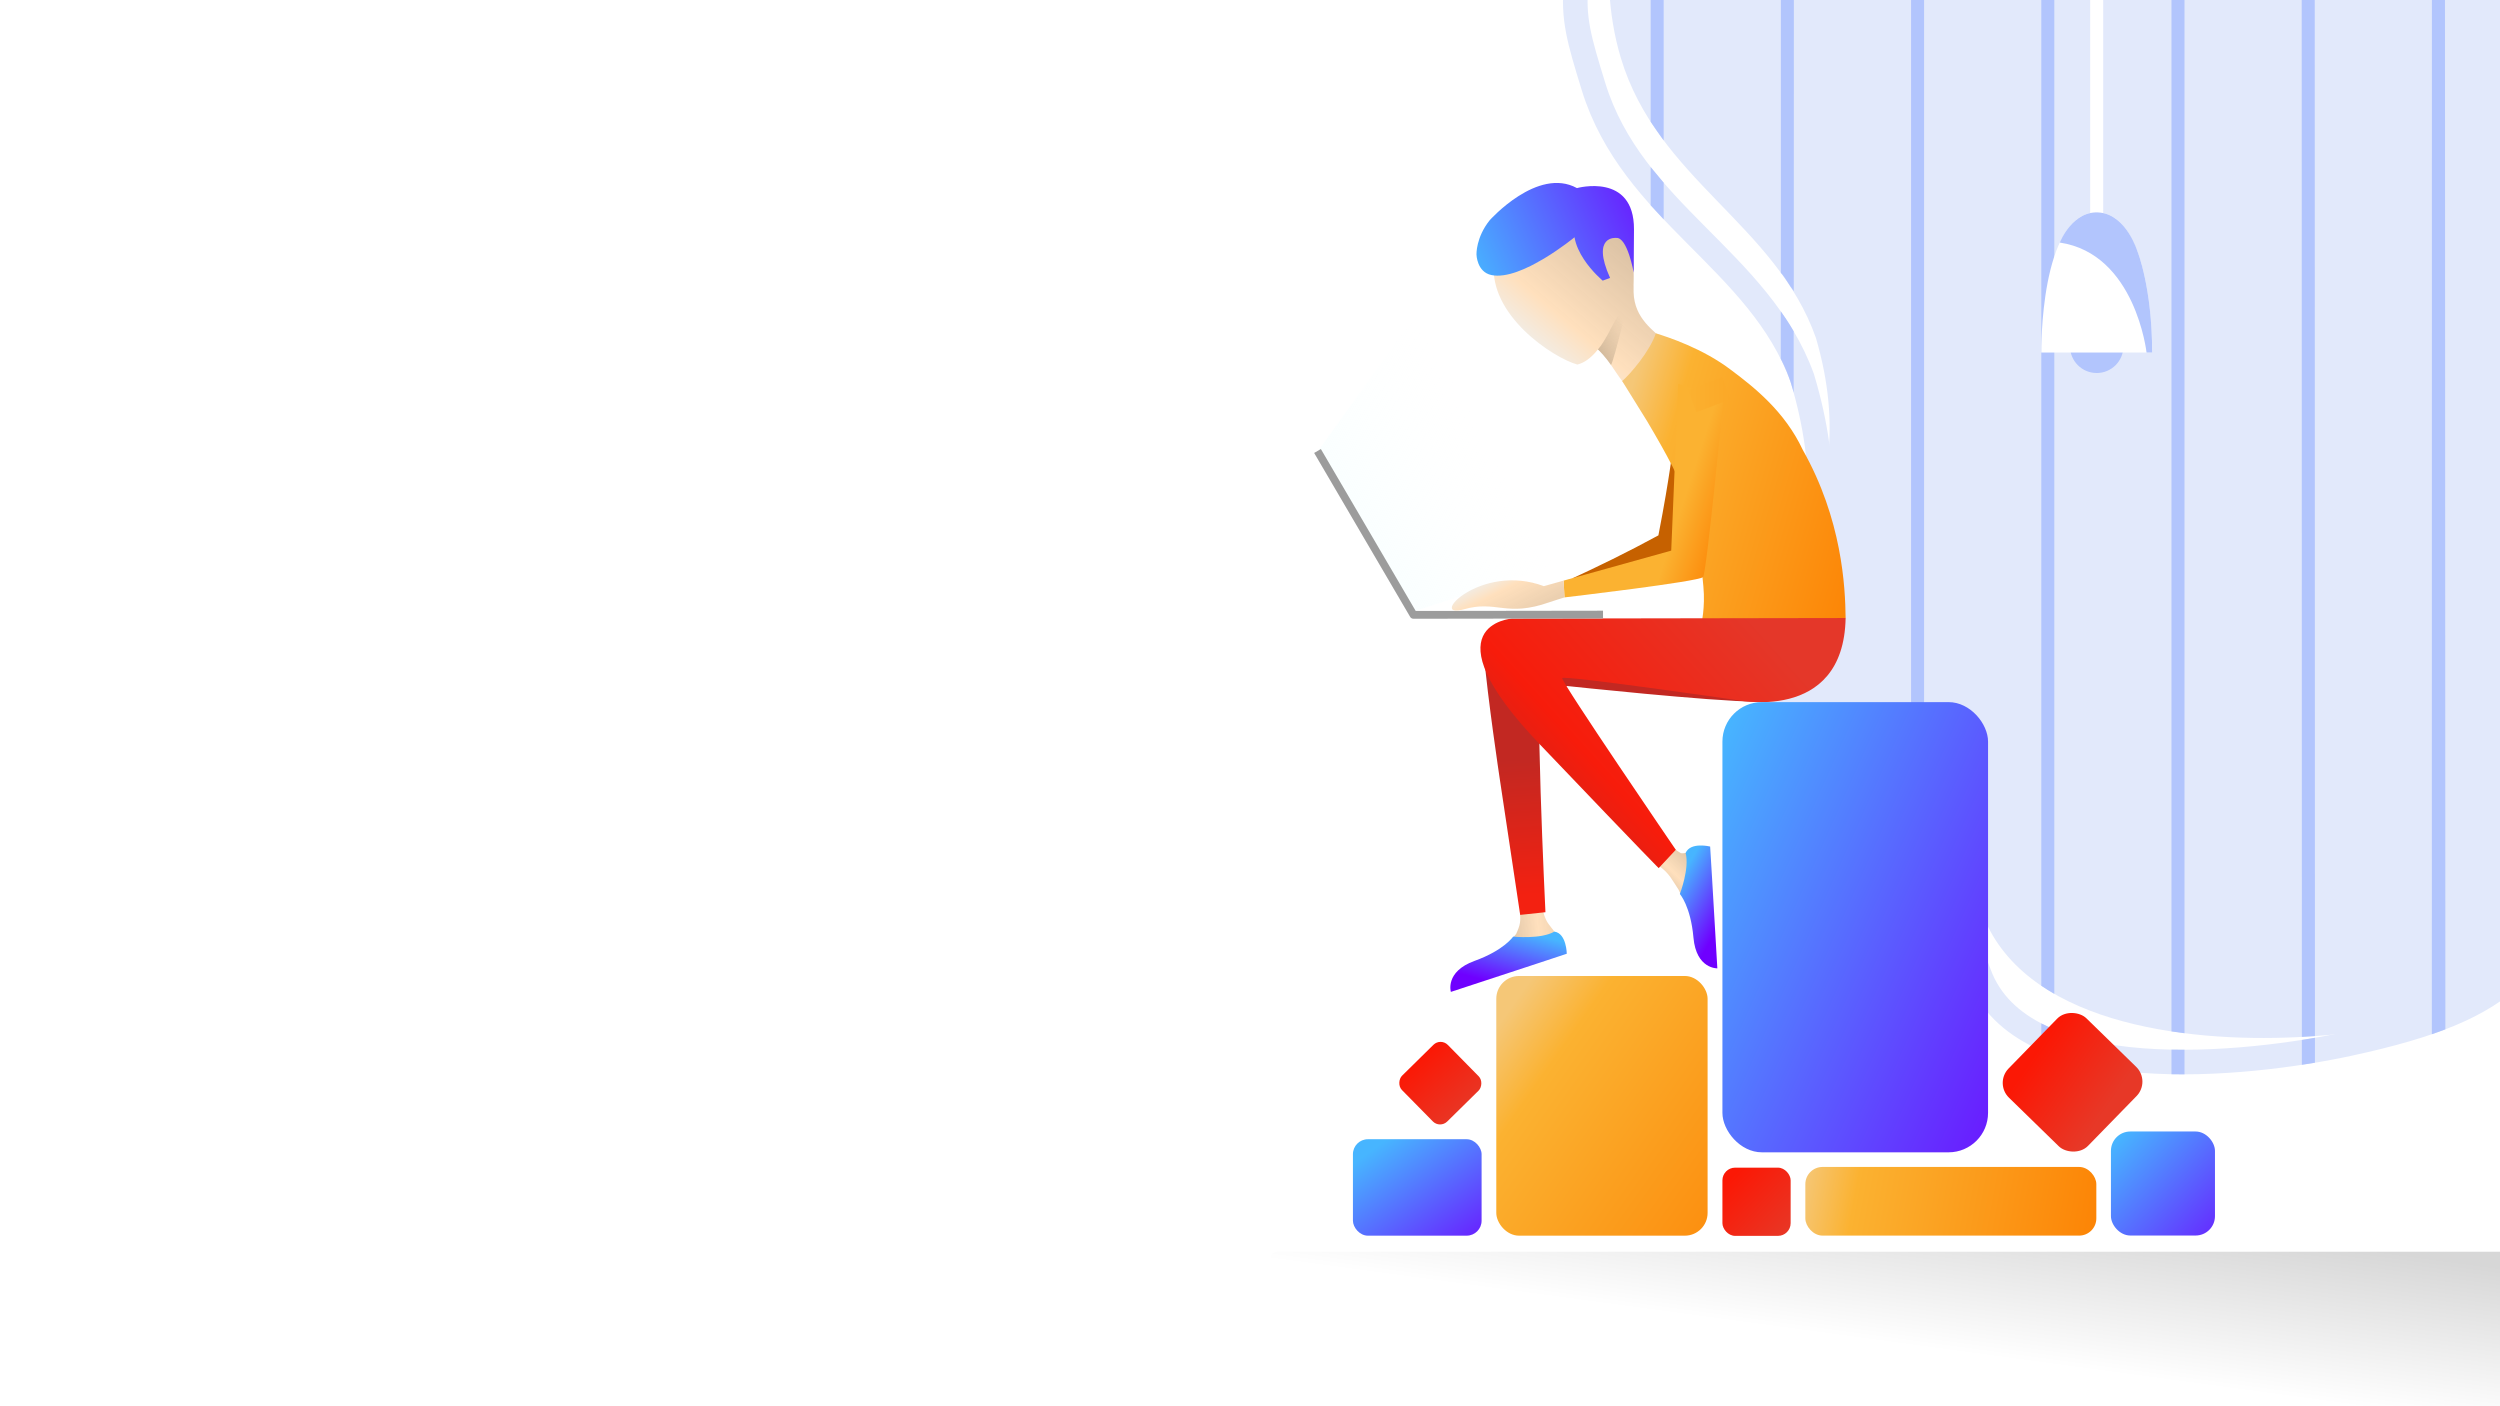 <?xml version="1.0" encoding="UTF-8" standalone="no"?>
<!-- Created with Inkscape (http://www.inkscape.org/) -->

<svg
   xmlns:dc="http://purl.org/dc/elements/1.1/"
   xmlns:cc="http://creativecommons.org/ns#"
   xmlns:rdf="http://www.w3.org/1999/02/22-rdf-syntax-ns#"
   xmlns:svg="http://www.w3.org/2000/svg"
   xmlns="http://www.w3.org/2000/svg"
   xmlns:xlink="http://www.w3.org/1999/xlink"
   xmlns:sodipodi="http://sodipodi.sourceforge.net/DTD/sodipodi-0.dtd"
   xmlns:inkscape="http://www.inkscape.org/namespaces/inkscape"
   width="1920"
   height="1080"
   viewBox="0 0 508 285.75"
   version="1.1"
   id="svg2076"
   inkscape:version="0.92.4 (f8dce91, 2019-08-02)"
   sodipodi:docname="hero_new.svg">
  <defs
     id="defs2070">
    <linearGradient
       inkscape:collect="always"
       xlink:href="#linearGradient2378-7"
       id="linearGradient32635-9-8-4-9-6"
       gradientUnits="userSpaceOnUse"
       x1="334.457"
       y1="192.98"
       x2="325.155"
       y2="187.624"
       gradientTransform="matrix(1.083,-0.003,0.003,1.083,-10.543,-13.707)" />
    <linearGradient
       inkscape:collect="always"
       id="linearGradient2378-7">
      <stop
         style="stop-color:#6f00ff;stop-opacity:1"
         offset="0"
         id="stop2374" />
      <stop
         style="stop-color:#47b5ff;stop-opacity:1"
         offset="1"
         id="stop2376" />
    </linearGradient>
    <linearGradient
       inkscape:collect="always"
       xlink:href="#linearGradient30844-6"
       id="linearGradient2179"
       gradientUnits="userSpaceOnUse"
       x1="352.254"
       y1="88.246"
       x2="360.768"
       y2="88.246" />
    <linearGradient
       inkscape:collect="always"
       id="linearGradient30844-6">
      <stop
         style="stop-color:#fba726;stop-opacity:1"
         offset="0"
         id="stop30840" />
      <stop
         style="stop-color:#fbb231;stop-opacity:1"
         offset="1"
         id="stop30842" />
    </linearGradient>
    <filter
       inkscape:collect="always"
       style="color-interpolation-filters:sRGB"
       id="filter2249-3-1-2"
       x="-0.289"
       width="1.578"
       y="-0.768"
       height="2.537">
      <feGaussianBlur
         inkscape:collect="always"
         stdDeviation="0.693"
         id="feGaussianBlur2251-6-5-9" />
    </filter>
    <linearGradient
       inkscape:collect="always"
       xlink:href="#linearGradient2378-7"
       id="linearGradient32699-1-3-1"
       gradientUnits="userSpaceOnUse"
       gradientTransform="matrix(1.584,0,0,1.584,-205.807,42.923)"
       x1="418.195"
       y1="141.978"
       x2="401.281"
       y2="126.304" />
    <linearGradient
       inkscape:collect="always"
       xlink:href="#linearGradient1554"
       id="linearGradient31484-7-7-2-2"
       gradientUnits="userSpaceOnUse"
       gradientTransform="matrix(1.689,-1.1231131e-7,1.1231131e-7,1.689,-559.339,240.356)"
       x1="404.806"
       y1="126.498"
       x2="406.644"
       y2="137.114" />
    <linearGradient
       inkscape:collect="always"
       id="linearGradient1554">
      <stop
         style="stop-color:#fb1805;stop-opacity:1"
         offset="0"
         id="stop1550" />
      <stop
         style="stop-color:#e73827;stop-opacity:1"
         offset="1"
         id="stop1552" />
    </linearGradient>
    <linearGradient
       inkscape:collect="always"
       xlink:href="#linearGradient1554"
       id="linearGradient31484-00-8-9"
       gradientUnits="userSpaceOnUse"
       gradientTransform="matrix(1.039,0,0,1.039,-66.275,118.505)"
       x1="402.181"
       y1="127.349"
       x2="413.996"
       y2="138.477" />
    <linearGradient
       inkscape:collect="always"
       xlink:href="#linearGradient2234"
       id="linearGradient32643-3-9-2"
       x1="374.036"
       y1="237.823"
       x2="457.388"
       y2="258.644"
       gradientUnits="userSpaceOnUse"
       gradientTransform="matrix(0.734,0,0,1,-702.614,-507.019)" />
    <linearGradient
       inkscape:collect="always"
       id="linearGradient2234">
      <stop
         style="stop-color:#fc8102;stop-opacity:1"
         offset="0"
         id="stop2230" />
      <stop
         id="stop2236"
         offset="0.828"
         style="stop-color:#fbb231;stop-opacity:1" />
      <stop
         style="stop-color:#f5c777;stop-opacity:1"
         offset="1"
         id="stop2232" />
    </linearGradient>
    <linearGradient
       inkscape:collect="always"
       xlink:href="#linearGradient1554"
       id="linearGradient1810-45-4-7"
       x1="342.313"
       y1="-37.176"
       x2="355.917"
       y2="-36.455"
       gradientUnits="userSpaceOnUse"
       gradientTransform="matrix(1.083,-6.471565e-8,6.471565e-8,1.083,-7.089,-6.015)" />
    <linearGradient
       inkscape:collect="always"
       xlink:href="#linearGradient2378-7"
       id="linearGradient1778-3-3-9"
       x1="281.589"
       y1="260.49"
       x2="256.454"
       y2="234.245"
       gradientUnits="userSpaceOnUse"
       gradientTransform="matrix(1.083,0,0,0.812,1.094,54.732)" />
    <linearGradient
       inkscape:collect="always"
       xlink:href="#linearGradient2234"
       id="linearGradient1835-8-7-2"
       x1="264.637"
       y1="196.01"
       x2="325.753"
       y2="248.869"
       gradientUnits="userSpaceOnUse"
       gradientTransform="matrix(0.889,0,0,1.093,-595.795,-489.068)" />
    <linearGradient
       inkscape:collect="always"
       xlink:href="#linearGradient2378-7"
       id="linearGradient1770-1-1-0"
       x1="434.885"
       y1="245.541"
       x2="328.637"
       y2="166.057"
       gradientUnits="userSpaceOnUse"
       gradientTransform="matrix(0.647,0,0,1.082,134.834,-14.34)" />
    <linearGradient
       gradientTransform="matrix(1.524,0,0,1.524,594.319,-1849.912)"
       inkscape:collect="always"
       xlink:href="#linearGradient1706"
       id="linearGradient30123-6-0-9-8-1-3-2"
       x1="-190.226"
       y1="1297.646"
       x2="-185.466"
       y2="1306.937"
       gradientUnits="userSpaceOnUse" />
    <linearGradient
       inkscape:collect="always"
       id="linearGradient1706">
      <stop
         style="stop-color:#f1ede7;stop-opacity:1"
         offset="0"
         id="stop1700" />
      <stop
         id="stop1702"
         offset="0.218"
         style="stop-color:#ffe0bd;stop-opacity:1" />
      <stop
         style="stop-color:#d8bea0;stop-opacity:0.957"
         offset="1"
         id="stop1704" />
    </linearGradient>
    <linearGradient
       inkscape:collect="always"
       xlink:href="#linearGradient29997"
       id="linearGradient32633-5-4-9"
       gradientUnits="userSpaceOnUse"
       x1="216.446"
       y1="153.733"
       x2="292.256"
       y2="109.272"
       gradientTransform="matrix(1.083,0,0,1.083,-9.913,-14.633)" />
    <linearGradient
       inkscape:collect="always"
       id="linearGradient29997">
      <stop
         style="stop-color:#d3fcff;stop-opacity:1"
         offset="0"
         id="stop29993" />
      <stop
         style="stop-color:#ffffff;stop-opacity:0;"
         offset="1"
         id="stop29995" />
    </linearGradient>
    <filter
       inkscape:collect="always"
       style="color-interpolation-filters:sRGB"
       id="filter2278"
       x="-0.074"
       width="1.148"
       y="-0.063"
       height="1.127">
      <feGaussianBlur
         inkscape:collect="always"
         stdDeviation="1.64"
         id="feGaussianBlur2280" />
    </filter>
    <linearGradient
       gradientTransform="matrix(1.524,0,0,1.524,-988.875,-2267.132)"
       inkscape:collect="always"
       xlink:href="#linearGradient2378-7"
       id="linearGradient1207-6-7-33-2-8"
       x1="871.138"
       y1="1518.323"
       x2="844.762"
       y2="1530.427"
       gradientUnits="userSpaceOnUse" />
    <linearGradient
       inkscape:collect="always"
       xlink:href="#linearGradient1596"
       id="linearGradient30689-2-4-0-75-5-9"
       gradientUnits="userSpaceOnUse"
       gradientTransform="matrix(1.524,0,0,1.524,594.319,-1849.912)"
       x1="-153.972"
       y1="1292.27"
       x2="-165.656"
       y2="1288.514" />
    <linearGradient
       id="linearGradient1596"
       inkscape:collect="always">
      <stop
         id="stop1592"
         offset="0"
         style="stop-color:#fba726;stop-opacity:0" />
      <stop
         style="stop-color:#fc8f0f;stop-opacity:1"
         offset="0.552"
         id="stop1598" />
      <stop
         id="stop1594"
         offset="1"
         style="stop-color:#fbb231;stop-opacity:1" />
    </linearGradient>
    <linearGradient
       gradientTransform="matrix(1.524,0,0,1.524,593.708,-1848.929)"
       inkscape:collect="always"
       xlink:href="#linearGradient30083"
       id="linearGradient30085-7-7-4-5-6-4-1"
       x1="-176.49"
       y1="1266.983"
       x2="-172.385"
       y2="1264.545"
       gradientUnits="userSpaceOnUse" />
    <linearGradient
       inkscape:collect="always"
       id="linearGradient30083">
      <stop
         style="stop-color:#d4bb9d;stop-opacity:1;"
         offset="0"
         id="stop30079" />
      <stop
         style="stop-color:#d4bb9d;stop-opacity:0;"
         offset="1"
         id="stop30081" />
    </linearGradient>
    <linearGradient
       gradientTransform="matrix(1.524,0,0,1.524,594.319,-1849.912)"
       inkscape:collect="always"
       xlink:href="#linearGradient5543"
       id="linearGradient30350-0-1-3-9-10-2-3"
       x1="-188.664"
       y1="1332.091"
       x2="-156.829"
       y2="1303.385"
       gradientUnits="userSpaceOnUse" />
    <linearGradient
       id="linearGradient5543"
       inkscape:collect="always">
      <stop
         id="stop5539"
         offset="0"
         style="stop-color:#c22822;stop-opacity:1" />
      <stop
         style="stop-color:#f71c0b;stop-opacity:1;"
         offset="0.339"
         id="stop5545" />
      <stop
         id="stop5541"
         offset="1"
         style="stop-color:#e43729;stop-opacity:1" />
    </linearGradient>
    <linearGradient
       inkscape:collect="always"
       xlink:href="#linearGradient2234"
       id="linearGradient30698-3-0-1-77-8-7"
       gradientUnits="userSpaceOnUse"
       gradientTransform="matrix(1.524,0,0,1.524,594.319,-1849.912)"
       x1="-134.856"
       y1="1282.626"
       x2="-172.106"
       y2="1271.793" />
    <linearGradient
       inkscape:collect="always"
       xlink:href="#linearGradient2226"
       id="linearGradient30701-1-2-1-6-1-8"
       gradientUnits="userSpaceOnUse"
       gradientTransform="matrix(1.524,0,0,1.524,594.319,-1849.912)"
       x1="-182.75"
       y1="1269.737"
       x2="-170.384"
       y2="1255.127" />
    <linearGradient
       id="linearGradient2226"
       inkscape:collect="always">
      <stop
         id="stop2222"
         offset="0"
         style="stop-color:#f1ede7;stop-opacity:1" />
      <stop
         style="stop-color:#ffe0bd;stop-opacity:1"
         offset="0.282"
         id="stop2228" />
      <stop
         id="stop2224"
         offset="1"
         style="stop-color:#d8bea0;stop-opacity:0.957" />
    </linearGradient>
    <linearGradient
       inkscape:collect="always"
       xlink:href="#linearGradient5535"
       id="linearGradient5529-3"
       gradientUnits="userSpaceOnUse"
       gradientTransform="matrix(1.524,0,0,1.524,278.729,-1890.61)"
       x1="38.008"
       y1="1365.982"
       x2="42.716"
       y2="1361.061" />
    <linearGradient
       id="linearGradient5535"
       inkscape:collect="always">
      <stop
         id="stop5531"
         offset="0"
         style="stop-color:#d8bea0;stop-opacity:0.957" />
      <stop
         style="stop-color:#ffe0bd;stop-opacity:1"
         offset="0.407"
         id="stop5537" />
      <stop
         id="stop5533"
         offset="1"
         style="stop-color:#d8bea0;stop-opacity:0.957" />
    </linearGradient>
    <linearGradient
       gradientTransform="translate(-1651.302,-1738.546)"
       inkscape:collect="always"
       xlink:href="#linearGradient2533"
       id="linearGradient2535-6"
       x1="1960.192"
       y1="1904.054"
       x2="1962.076"
       y2="1931.598"
       gradientUnits="userSpaceOnUse" />
    <linearGradient
       inkscape:collect="always"
       id="linearGradient2533">
      <stop
         style="stop-color:#c22822;stop-opacity:1;"
         offset="0"
         id="stop2529" />
      <stop
         style="stop-color:#f32111;stop-opacity:1"
         offset="1"
         id="stop2531" />
    </linearGradient>
    <linearGradient
       inkscape:collect="always"
       xlink:href="#linearGradient2378-7"
       id="linearGradient32635-9-8-4-0"
       gradientUnits="userSpaceOnUse"
       x1="334.457"
       y1="192.98"
       x2="325.155"
       y2="187.624"
       gradientTransform="matrix(0.28,1.046,-1.046,0.28,417.088,-191.496)" />
    <linearGradient
       gradientTransform="matrix(0.395,1.472,-1.472,0.395,2303.849,-398.227)"
       inkscape:collect="always"
       xlink:href="#linearGradient5535"
       id="linearGradient30790-9-0-1-0-1-5-6"
       x1="39.545"
       y1="1368.34"
       x2="41.339"
       y2="1356.705"
       gradientUnits="userSpaceOnUse" />
    <linearGradient
       gradientTransform="matrix(0.399,0,0,0.5,837.336,166.004)"
       inkscape:collect="always"
       xlink:href="#linearGradient2289-7"
       id="linearGradient2291-9-0-6"
       x1="-948.23"
       y1="192.135"
       x2="-955.136"
       y2="255.998"
       gradientUnits="userSpaceOnUse" />
    <linearGradient
       inkscape:collect="always"
       id="linearGradient2289-7">
      <stop
         style="stop-color:#000000;stop-opacity:0.157"
         offset="0"
         id="stop2285" />
      <stop
         style="stop-color:#000000;stop-opacity:0"
         offset="1"
         id="stop2287" />
    </linearGradient>
  </defs>
  <sodipodi:namedview
     id="base"
     pagecolor="#ffffff"
     bordercolor="#666666"
     borderopacity="1.0"
     inkscape:pageopacity="0.0"
     inkscape:pageshadow="2"
     inkscape:zoom="1.4142136"
     inkscape:cx="1204.0885"
     inkscape:cy="984.81363"
     inkscape:document-units="px"
     inkscape:current-layer="layer1"
     showgrid="false"
     units="px"
     inkscape:window-width="1920"
     inkscape:window-height="1044"
     inkscape:window-x="0"
     inkscape:window-y="0"
     inkscape:window-maximized="1" />
  <g
     inkscape:label="Layer 1"
     inkscape:groupmode="layer"
     id="layer1"
     transform="translate(0,-11.25)">
    <path
       sodipodi:nodetypes="ssccscsssss"
       inkscape:connector-curvature="0"
       id="path1559"
       d="m 477.381,223.32 c -20.723,4.483 -66.64,9.422 -75.244,-14.27 -8.891,-24.483 -35.469,-24.458 -40.757,-51.422 -3.277,-16.712 16.374,-31.173 4.834,-69.592 -8.728,-24.033 -34.519,-33.544 -42.415,-59.205 -5.789,-18.813 -5.384,-17.87 5.487,-57.208 34.346,-34.989 66.463,-91.711 122.594,-58.163 20.574,12.296 40.335,32.442 58.884,47.641 17.468,14.313 34.507,29.462 51.57,44.241 111.898,96.921 0.505,71.834 -36.544,175.733 -9.33,26.165 -14.469,34.904 -48.411,42.246 z"
       style="fill:none;fill-opacity:1;stroke:#e2e9fb;stroke-width:5;stroke-linecap:butt;stroke-linejoin:miter;stroke-miterlimit:4;stroke-dasharray:none;stroke-opacity:1" />
    <path
       style="fill:#e2e9fb;fill-opacity:1;stroke:none;stroke-width:0.265px;stroke-linecap:butt;stroke-linejoin:miter;stroke-opacity:1"
       d="m 466.762,222.001 c -23.014,1.116 -56.127,-2.898 -64.173,-25.686 -8.314,-23.548 -39.07,-22.914 -44.014,-48.848 -3.064,-16.074 21.215,-30.593 10.424,-67.546 -8.161,-23.116 -32.277,-32.264 -39.66,-56.945 -5.413,-18.095 -0.953,-38.088 5.131,-55.024 32.116,-33.653 62.147,-88.209 114.633,-55.942 19.238,11.827 37.715,31.203 55.06,45.822 16.334,13.766 32.266,28.337 48.221,42.552 C 657.016,93.604 596.007,89.472 544.833,181.588 c -16.659,29.987 -48.802,38.993 -78.071,40.413 z"
       id="path32706"
       inkscape:connector-curvature="0"
       sodipodi:nodetypes="asccscssssa" />
    <path
       inkscape:connector-curvature="0"
       style="fill:#b2c5fd;fill-opacity:1;stroke:none;stroke-width:0.265px;stroke-linecap:butt;stroke-linejoin:miter;stroke-opacity:1"
       d="m 467.705,-4.296 0.033,226.242 c 0.883,-0.048 1.769,-0.102 2.657,-0.165 l -0.044,-226.077 z"
       id="path32712" />
    <path
       inkscape:connector-curvature="0"
       style="fill:#b2c5fd;fill-opacity:1;stroke:none;stroke-width:0.265px;stroke-linecap:butt;stroke-linejoin:miter;stroke-opacity:1"
       d="M 414.789,-4.296 V 211.555 c 0.855,0.578 1.736,1.129 2.646,1.651 V -4.296 Z"
       id="path32703" />
    <path
       inkscape:connector-curvature="0"
       style="fill:#b2c5fd;fill-opacity:1;stroke:none;stroke-width:0.265px;stroke-linecap:butt;stroke-linejoin:miter;stroke-opacity:1"
       d="M 441.246,-4.296 V 220.835 c 0.88,0.134 1.763,0.257 2.646,0.368 V -4.296 Z"
       id="path32159" />
    <path
       style="fill:#b2c5fd;fill-opacity:1;stroke:none;stroke-width:7.861;stroke-linecap:butt;stroke-linejoin:miter;stroke-miterlimit:4;stroke-dasharray:none;stroke-opacity:1"
       d="m 494.163,-4.296 -0.015,225.705 c 0.733,-0.262 1.637,-0.565 2.751,-0.998 l -0.089,-224.707 z"
       id="path32155"
       inkscape:connector-curvature="0"
       sodipodi:nodetypes="ccccc" />
    <path
       style="fill:#b2c5fd;fill-opacity:1;stroke:none;stroke-width:7.863;stroke-linecap:butt;stroke-linejoin:miter;stroke-miterlimit:4;stroke-dasharray:none;stroke-opacity:1"
       d="M 388.33,-4.296 V 169.138 c 0.883,0.638 1.764,1.277 2.646,1.916 V -4.296 Z"
       id="path32147"
       inkscape:connector-curvature="0" />
    <path
       style="fill:#b2c5fd;fill-opacity:1;stroke:none;stroke-width:7.863;stroke-linecap:butt;stroke-linejoin:miter;stroke-miterlimit:4;stroke-dasharray:none;stroke-opacity:1"
       d="M 361.872,-4.296 V 66.688 c 0.879,0.918 1.784,2.691 2.625,3.709 l 0.021,-74.693 z"
       id="path32145"
       inkscape:connector-curvature="0"
       sodipodi:nodetypes="ccccc" />
    <path
       style="fill:#b2c5fd;fill-opacity:1;stroke:none;stroke-width:7.863;stroke-linecap:butt;stroke-linejoin:miter;stroke-miterlimit:4;stroke-dasharray:none;stroke-opacity:1"
       d="M 335.414,-4.296 V 35.994 c 0.725,1.09 1.922,2.8 2.645,3.792 V -4.296 Z"
       id="path32024"
       inkscape:connector-curvature="0"
       sodipodi:nodetypes="ccccc" />
    <path
       style="fill:none;stroke:#ffffff;stroke-width:2.646;stroke-linecap:butt;stroke-linejoin:miter;stroke-miterlimit:4;stroke-dasharray:none;stroke-opacity:1"
       d="M 426.046,7.864 V 54.862"
       id="path32207"
       inkscape:connector-curvature="0" />
    <circle
       style="opacity:1;fill:#b2c5fd;fill-opacity:1;fill-rule:nonzero;stroke:none;stroke-width:2.687;stroke-linecap:round;stroke-linejoin:round;stroke-miterlimit:4;stroke-dasharray:none;stroke-dashoffset:0;stroke-opacity:1;paint-order:normal"
       id="path32228"
       cx="426.053"
       cy="81.623"
       r="5.424" />
    <path
       style="fill:#ffffff;fill-opacity:1;stroke:none;stroke-width:1.587;stroke-linecap:butt;stroke-linejoin:miter;stroke-miterlimit:4;stroke-dasharray:none;stroke-opacity:1"
       d="m 414.788,82.883 c 0,0 -0.339,-28.31 11.265,-28.479 11.604,0.17 11.265,28.479 11.265,28.479 z"
       id="path32209"
       inkscape:connector-curvature="0"
       sodipodi:nodetypes="ccc" />
    <path
       style="opacity:1;fill:#b2c5fd;fill-opacity:1;stroke:none;stroke-width:0.265px;stroke-linecap:butt;stroke-linejoin:miter;stroke-opacity:1"
       d="m 436.178,82.883 c 0,0 -2.249,-20.057 -17.633,-22.345 0,0 2.637,-6.752 8.254,-6.084 5.347,0.636 7.528,7.874 7.528,7.874 0,0 2.974,7.249 2.99,20.554 z"
       id="path32230"
       inkscape:connector-curvature="0"
       sodipodi:nodetypes="ccsccc" />
    <path
       style="fill:#b2c5fd;fill-opacity:1;stroke:none;stroke-width:0.265px;stroke-linecap:butt;stroke-linejoin:miter;stroke-opacity:1"
       d="m 338.058,48.372 v 7.449 l -2.644,-2.853 v -7.776 z"
       id="path1578"
       inkscape:connector-curvature="0" />
    <path
       style="fill:#b2c5fd;fill-opacity:1;stroke:none;stroke-width:0.265px;stroke-linecap:butt;stroke-linejoin:miter;stroke-opacity:1"
       d="m 364.473,78.561 v 12.486 c 0,0 -0.737,-3.258 -2.619,-6.883 v -9.651 c 0,0 1.614,2.244 2.619,4.047 z"
       id="path1580"
       inkscape:connector-curvature="0" />
    <path
       style="fill:#b2c5fd;fill-opacity:1;stroke:none;stroke-width:0.265px;stroke-linecap:butt;stroke-linejoin:miter;stroke-opacity:1"
       d="m 414.791,221.607 v -2.4 l 1.454,0.7 0.252,0.123 -1.313,1.371 -0.228,-0.172 1.117,-1.28 0.172,-0.041"
       id="path1582"
       inkscape:connector-curvature="0"
       sodipodi:nodetypes="ccc" />
    <path
       style="fill:#b2c5fd;fill-opacity:1;stroke:none;stroke-width:0.265px;stroke-linecap:butt;stroke-linejoin:miter;stroke-opacity:1"
       d="m 443.892,224.561 -2.646,-0.023 v 4.998 l 2.646,0.021 z"
       id="path1584"
       inkscape:connector-curvature="0"
       sodipodi:nodetypes="ccccc" />
    <path
       style="fill:#b2c5fd;fill-opacity:1;stroke:none;stroke-width:0.265px;stroke-linecap:butt;stroke-linejoin:miter;stroke-opacity:1"
       d="m 470.398,222.126 -0.003,5.067 -2.66,0.428 v -5.056 z"
       id="path1586"
       inkscape:connector-curvature="0"
       sodipodi:nodetypes="ccccc" />
    <path
       sodipodi:nodetypes="ccccccccscccc"
       inkscape:connector-curvature="0"
       id="path30782-4-6-5-4-6-1-5"
       d="m 311.869,195.728 c -0.072,0.117 -2.988,0.473 -3.037,0.591 0.204,2.159 0.107,2.849 -0.763,4.72 -0.998,1.223 -0.711,0.8 -0.549,1.221 0.268,0.699 1.652,0.776 2.287,0.841 0.775,0.079 1.883,0.269 2.616,-0.018 0.864,-0.338 3.268,-1.315 4.043,-1.826 0.028,-0.018 0.384,0.124 -0.293,-0.28 -0.127,-0.192 -1.473,-1.871 -1.743,-2.32 -1.453,-2.414 -1.194,-6.403 -1.284,-4.157 -0.363,-0.524 -0.642,1.407 -1.274,1.229 -0.702,-0.198 0.603,0.204 0,0 z"
       style="fill:url(#linearGradient30790-9-0-1-0-1-5-6);fill-opacity:1;stroke:none;stroke-width:0.403px;stroke-linecap:butt;stroke-linejoin:miter;stroke-miterlimit:4;stroke-dasharray:none;stroke-opacity:1" />
    <path
       style="fill:url(#linearGradient32635-9-8-4-0);fill-opacity:1;stroke:none;stroke-width:1.524;stroke-linecap:butt;stroke-linejoin:miter;stroke-miterlimit:4;stroke-dasharray:none;stroke-opacity:1"
       d="m 294.817,212.801 17.392,-5.714 6.159,-2.037 c 0,0 -0.033,-4.127 -2.518,-4.498 -2.758,1.608 -8.377,1.017 -8.377,1.017 0,0 -1.811,2.75 -7.856,4.94 -6.045,2.19 -4.8,6.294 -4.8,6.294 z"
       id="path1013-7-3-7-9-4-7-0-5"
       inkscape:connector-curvature="0"
       sodipodi:nodetypes="cccccccc" />
    <path
       style="fill:url(#linearGradient2535-6);fill-opacity:1;stroke:none;stroke-width:1.611;stroke-linecap:butt;stroke-linejoin:miter;stroke-miterlimit:4;stroke-dasharray:none;stroke-opacity:1"
       d="m 372.422,139.126 c 0,0 -71.613,-3.54 -70.879,5.17 0.734,8.71 3.153,24.853 3.153,24.853 2.669,17.856 4.205,28.007 4.205,28.007 l 5.133,-0.545 c 0,0 -2.368,-48.597 -0.724,-49.596 0.629,-0.382 40.225,4.365 40.225,4.365 0,0 15.166,8.464 18.887,-12.255 z"
       id="path954-9-5-4-6-43-7-0-4"
       inkscape:connector-curvature="0"
       sodipodi:nodetypes="czcccscc" />
    <path
       sodipodi:nodetypes="ccccccccscccc"
       inkscape:connector-curvature="0"
       id="path30782-4-6-5-4-1-7"
       d="m 336.884,187.222 c 0.094,0.1 0.265,0 0.366,0.078 2.023,1.517 2.449,2.649 3.847,4.748 0.305,0.691 0.521,1.112 0.97,1.065 0.744,-0.078 1.177,-1.395 1.404,-1.992 0.276,-0.728 0.747,-1.749 0.66,-2.532 -0.102,-0.922 -0.582,-3.163 -0.876,-4.043 -0.01,-0.031 -0.438,-0.048 -0.486,-0.032 -0.218,0.073 -1.051,0.197 -1.245,0.082 -2.547,-1.488 -0.154,-1.043 -1.988,-0.389 -0.601,0.214 -1.212,0.563 -1.548,1.128 -0.373,0.627 -0.751,1.354 -1.104,1.884 z"
       style="fill:url(#linearGradient5529-3);fill-opacity:1;stroke:none;stroke-width:0.403px;stroke-linecap:butt;stroke-linejoin:miter;stroke-miterlimit:4;stroke-dasharray:none;stroke-opacity:1" />
    <path
       style="fill:#c66100;fill-opacity:1;stroke:none;stroke-width:0.403px;stroke-linecap:butt;stroke-linejoin:miter;stroke-miterlimit:4;stroke-dasharray:none;stroke-opacity:1"
       d="m 318.541,129.228 c 6.41,-2.976 11.998,-5.681 18.446,-9.19 5.047,-25.972 0.517,-14.766 7.491,-15.264 2.208,-0.158 2.799,2.329 3.19,3.869 1.992,7.849 -0.776,12.724 -7.398,17.239 -6.122,4.174 -13.667,2.172 -18.739,2.805 -1.215,0.152 -2.08,-0.12 -2.989,0.541 z"
       id="path30115-7-7-1-9-11-3-6"
       inkscape:connector-curvature="0"
       sodipodi:nodetypes="cccccsc" />
    <path
       style="fill:url(#linearGradient30701-1-2-1-6-1-8);fill-opacity:1;stroke:none;stroke-width:0.403px;stroke-linecap:butt;stroke-linejoin:miter;stroke-miterlimit:4;stroke-dasharray:none;stroke-opacity:1"
       d="m 320.511,85.327 c -4.954,-1.383 -18.179,-10.106 -16.91,-20.855 0.519,-1.038 7.737,0.593 8.986,-0.026 1.566,-0.783 5.745,-7.147 7.745,-5.814 2.106,1.404 2.207,7.127 4.727,8.807 3.646,2.431 -4.308,-9.582 3.335,-8.495 4.43,0.886 3.449,8.265 3.551,11.686 0.328,10.934 16.065,9.305 1.802,19.767 -2.896,2.896 -6.684,-6.948 -9.053,-8.132 -1.376,1.718 -2.739,2.705 -4.184,3.067 z"
       id="path30043-0-8-5-7-8-3-5"
       inkscape:connector-curvature="0"
       sodipodi:nodetypes="ccccccscccc" />
    <path
       style="fill:url(#linearGradient30698-3-0-1-77-8-7);fill-opacity:1;stroke:none;stroke-width:0.403px;stroke-linecap:butt;stroke-linejoin:miter;stroke-miterlimit:4;stroke-dasharray:none;stroke-opacity:1"
       d="m 334.685,96.824 c 8.337,14.062 10.114,18.968 11.442,33.579 0.419,4.392 -0.461,7.625 -0.335,7.668 6.544,2.181 17.341,-0.536 24.308,-0.536 0.806,0 3.973,-0.635 4.93,-0.704 -0.069,-6.392 -0.734,-20.054 -8.722,-34.195 -3.656,-7.814 -9.941,-12.747 -14.446,-16.125 -5.865,-4.5 -12.981,-6.778 -15.394,-7.534 -1.217,3.65 -5.172,8.284 -6.839,9.703"
       id="path30111-8-4-5-7-6-0-6"
       inkscape:connector-curvature="0"
       sodipodi:nodetypes="cccsccccc" />
    <path
       style="fill:#c22822;fill-opacity:1;stroke:none;stroke-width:0.265px;stroke-linecap:butt;stroke-linejoin:miter;stroke-opacity:1"
       d="m 318.353,150.64 c 0,0 29.253,3.139 38.556,3.186 9.303,0.047 -10.199,-6.168 -10.199,-6.168 l -15.528,-0.561 -14.886,-1.429 1.135,5.919 z"
       id="path5894"
       inkscape:connector-curvature="0"
       sodipodi:nodetypes="czccccc" />
    <path
       style="fill:url(#linearGradient30350-0-1-3-9-10-2-3);fill-opacity:1;stroke:none;stroke-width:1.524;stroke-linecap:butt;stroke-linejoin:miter;stroke-miterlimit:4;stroke-dasharray:none;stroke-opacity:1"
       d="m 375.03,136.831 -67.795,0.115 c 0,0 -17.615,1.167 5.555,25.451 23.17,24.284 24.257,25.253 24.257,25.253 l 3.474,-3.724 c 0,0 -23.414,-34.278 -23.085,-34.893 0.328,-0.615 34.907,4.386 34.907,4.386 0,0 22.276,5.069 22.688,-16.587 z"
       id="path954-9-5-4-6-43-0-9"
       inkscape:connector-curvature="0"
       sodipodi:nodetypes="ccccczcc" />
    <path
       style="fill:url(#linearGradient30085-7-7-4-5-6-4-1);fill-opacity:1;stroke:none;stroke-width:0.403px;stroke-linecap:butt;stroke-linejoin:miter;stroke-miterlimit:4;stroke-dasharray:none;stroke-opacity:1"
       d="m 324.695,82.259 c 0.862,-1.005 1.35,-1.895 2.056,-3.136 0.976,-1.861 1.957,-3.808 3.151,-5.479 0.434,-0.608 0.726,-1.266 1.104,-1.896 0.114,-0.19 0.445,-0.757 0.288,-0.6 -0.175,0.174 -3.275,13.259 -3.932,14.26 -0.956,-1.385 -2.401,-2.954 -2.667,-3.15 z"
       id="path30051-7-0-7-7-4-0-3"
       inkscape:connector-curvature="0"
       sodipodi:nodetypes="ccccscc" />
    <path
       style="fill:#d4bb9d;fill-opacity:0;stroke:none;stroke-width:1.524;stroke-linecap:butt;stroke-linejoin:miter;stroke-miterlimit:4;stroke-dasharray:none;stroke-opacity:1"
       d="m 374.724,137.221 c -3.296,-29.51 -12.872,-40.788 -12.872,-40.788 0,0 -7.651,-11.223 -21.06,-14.431 -7.562,-0.788 -8.924,-10.59 -8.924,-10.59 0,0 2.421,-18.57 -12.743,-18.636 -15.164,-0.066 -14.457,15.641 -14.457,15.641 0,0 3.759,12.461 15.843,16.909 0,0 6.333,-5.177 7.361,-9.653"
       id="path977-8-3-6-3-7-2-7"
       inkscape:connector-curvature="0"
       sodipodi:nodetypes="cccccccc" />
    <path
       style="fill:none;stroke:none;stroke-width:1.524;stroke-linecap:butt;stroke-linejoin:miter;stroke-miterlimit:4;stroke-dasharray:none;stroke-opacity:1"
       d="m 324.266,81.374 c 0,0 4.972,4.792 6.965,7.797 17.749,26.76 15.154,48.189 15.154,48.189"
       id="path997-0-6-5-6-7-2-4"
       inkscape:connector-curvature="0"
       sodipodi:nodetypes="csc" />
    <path
       style="fill:none;stroke:none;stroke-width:1.524;stroke-linecap:butt;stroke-linejoin:miter;stroke-miterlimit:4;stroke-dasharray:none;stroke-opacity:1"
       d="m 332.038,90.784 6.34,-9.537"
       id="path999-3-1-6-5-0-2-5"
       inkscape:connector-curvature="0" />
    <path
       style="fill:url(#linearGradient30689-2-4-0-75-5-9);fill-opacity:1;stroke:none;stroke-width:1.524;stroke-linecap:butt;stroke-linejoin:miter;stroke-miterlimit:4;stroke-dasharray:none;stroke-opacity:1"
       d="m 350.169,92.567 c 0,0 -3.384,35.005 -4.097,35.933 -0.713,0.928 -28.171,4.143 -28.171,4.143 l -0.167,-3.416 21.859,-6.09 1.416,-33.922"
       id="path1001-1-0-9-6-7-4-2"
       inkscape:connector-curvature="0"
       sodipodi:nodetypes="czcccc" />
    <path
       style="fill:none;stroke:none;stroke-width:1.524;stroke-linecap:butt;stroke-linejoin:miter;stroke-miterlimit:4;stroke-dasharray:none;stroke-opacity:1"
       d="m 340.833,184.447 1.813,1.974"
       id="path1030-3-2-4-4-53-8-5"
       inkscape:connector-curvature="0"
       sodipodi:nodetypes="cc" />
    <path
       style="fill:none;stroke:none;stroke-width:1.524;stroke-linecap:butt;stroke-linejoin:miter;stroke-miterlimit:4;stroke-dasharray:none;stroke-opacity:1"
       d="m 337.888,187.579 c 0,0 2.582,2.719 3.578,5.857"
       id="path1032-2-0-5-8-0-5-4"
       inkscape:connector-curvature="0" />
    <path
       sodipodi:nodetypes="sccccccccscs"
       style="fill:url(#linearGradient1207-6-7-33-2-8);fill-opacity:1;stroke:none;stroke-width:1.524;stroke-linecap:butt;stroke-linejoin:miter;stroke-miterlimit:4;stroke-dasharray:none;stroke-opacity:1"
       d="m 303.064,67.144 c -2.987,-0.627 -3.043,-4.186 -3.043,-4.186 0,0 -0.14,-3.432 2.689,-6.959 0,0 9.728,-10.927 17.723,-6.529 0,0 11.637,-3.231 11.593,8.395 l -0.057,8.795 c 0,0 -1.268,-7.286 -3.562,-7.064 0,0 -5.156,-0.577 -1.237,8.13 l -1.5,0.55 c 0,0 -2.142,-1.768 -3.832,-4.341 -0.869,-1.322 -1.619,-2.857 -1.898,-4.474 0,0 -10.838,8.951 -16.875,7.683 z"
       id="path1034-2-6-2-1-7-4-7"
       inkscape:connector-curvature="0" />
    <path
       style="fill:none;stroke:none;stroke-width:1.524;stroke-linecap:butt;stroke-linejoin:miter;stroke-miterlimit:4;stroke-dasharray:none;stroke-opacity:1"
       d="m 340.609,106.302 -5.973,14.932 -16.903,7.994"
       id="path1511-1-1-5-2-2-7-4"
       inkscape:connector-curvature="0" />
    <path
       style="fill:url(#linearGradient32633-5-4-9);fill-opacity:1;stroke:none;stroke-width:0.282px;stroke-linecap:butt;stroke-linejoin:miter;stroke-opacity:1;filter:url(#filter2278)"
       d="m 321.131,124.46 -34.179,11.121 -18.907,-32.996 20.886,-29.037 z"
       id="path31935-9-8-4"
       inkscape:connector-curvature="0"
       sodipodi:nodetypes="ccccc">
       <animate attributeName="fill-opacity" repeatCount="indefinite" dur="4s" values="0.99; 0.99; 0.6; 0.6; 0.99; 0.99; 0.6; 0.6; 0.99; 0.99; 0.6; 0.6; 0.99; 0.6; 0.6; 0.99" keyTimes="0; 0.15; 0.2; 0.21; 0.22; 0.625; 0.63; 0.635; 0.64; 0.645; 0.65; 0.67; 0.7; 0.75; 0.95; 1"/>
       </path>
    <path
       inkscape:connector-curvature="0"
       id="path29918-53-5-4-9-93-6-3"
       d="m 267.717,102.891 19.502,33.299 38.515,-0.056"
       style="fill:none;stroke:#9c9c9c;stroke-width:1.581;stroke-linecap:butt;stroke-linejoin:round;stroke-miterlimit:4;stroke-dasharray:none;stroke-opacity:1"
       sodipodi:nodetypes="ccc" />
    <path
       style="fill:url(#linearGradient30123-6-0-9-8-1-3-2);fill-opacity:1;stroke:none;stroke-width:1.524;stroke-linecap:butt;stroke-linejoin:round;stroke-miterlimit:4;stroke-dasharray:none;stroke-opacity:1"
       d="m 317.734,129.228 -4.022,1.126 c -12.895,-4.826 -23.7,6.832 -16.279,4.71 6.725,-1.923 8.583,1.682 17.439,-1.452 0.915,-0.324 1.872,-0.595 3.029,-0.969"
       id="path992-6-3-3-5-7-3-02-0-0"
       inkscape:connector-curvature="0"
       sodipodi:nodetypes="ccssc" />
    <rect
       ry="8.019"
       y="153.92"
       x="349.996"
       height="91.481"
       width="53.975"
       id="rect30897-76-4-0-7-0-7"
       style="opacity:1;fill:url(#linearGradient1770-1-1-0);fill-opacity:1;fill-rule:nonzero;stroke:#006cff;stroke-width:0;stroke-linecap:round;stroke-linejoin:round;stroke-miterlimit:4;stroke-dasharray:none;stroke-dashoffset:0;stroke-opacity:1;paint-order:normal" />
    <rect
       ry="4.626"
       y="-262.339"
       x="-346.984"
       height="52.77"
       width="42.938"
       id="rect30897-3-4-37-8-0-9-6-8"
       style="opacity:1;fill:url(#linearGradient1835-8-7-2);fill-opacity:1;fill-rule:nonzero;stroke:none;stroke-width:0;stroke-linecap:round;stroke-linejoin:round;stroke-miterlimit:4;stroke-dasharray:none;stroke-dashoffset:0;stroke-opacity:1;paint-order:normal"
       transform="scale(-1)" />
    <rect
       ry="3.041"
       y="242.741"
       x="274.915"
       height="19.598"
       width="26.146"
       id="rect30897-3-4-3-4-6-9-95-4-6"
       style="opacity:1;fill:url(#linearGradient1778-3-3-9);fill-opacity:1;fill-rule:nonzero;stroke:none;stroke-width:0;stroke-linecap:round;stroke-linejoin:round;stroke-miterlimit:4;stroke-dasharray:none;stroke-dashoffset:0;stroke-opacity:1;paint-order:normal" />
    <rect
       transform="rotate(45.451)"
       ry="2.064"
       y="-52.815"
       x="363.65"
       height="13.073"
       width="13.073"
       id="rect30897-3-4-3-7-5-8-6-20-3-8"
       style="opacity:1;fill:url(#linearGradient1810-45-4-7);fill-opacity:1;fill-rule:nonzero;stroke:none;stroke-width:0;stroke-linecap:round;stroke-linejoin:round;stroke-miterlimit:4;stroke-dasharray:none;stroke-dashoffset:0;stroke-opacity:1;paint-order:normal" />
    <rect
       ry="3.498"
       y="-262.327"
       x="-425.975"
       height="13.953"
       width="59.131"
       id="rect30897-3-4-1-2-8-3-8-7-8"
       style="opacity:1;fill:url(#linearGradient32643-3-9-2);fill-opacity:1;fill-rule:nonzero;stroke:none;stroke-width:0;stroke-linecap:round;stroke-linejoin:round;stroke-miterlimit:4;stroke-dasharray:none;stroke-dashoffset:0;stroke-opacity:1;paint-order:normal"
       transform="scale(-1)" />
    <rect
       style="opacity:1;fill:url(#linearGradient31484-00-8-9);fill-opacity:1;fill-rule:nonzero;stroke:none;stroke-width:0;stroke-linecap:round;stroke-linejoin:round;stroke-miterlimit:4;stroke-dasharray:none;stroke-dashoffset:0;stroke-opacity:1;paint-order:normal"
       id="rect31482-02-8-3"
       width="13.863"
       height="13.863"
       x="349.996"
       y="248.516"
       ry="2.581" />
    <rect
       style="opacity:1;fill:url(#linearGradient31484-7-7-2-2);fill-opacity:1;fill-rule:nonzero;stroke:none;stroke-width:0;stroke-linecap:round;stroke-linejoin:round;stroke-miterlimit:4;stroke-dasharray:none;stroke-dashoffset:0;stroke-opacity:1;paint-order:normal"
       id="rect31482-4-3-3-1"
       width="22.531"
       height="22.531"
       x="117.207"
       y="451.658"
       ry="4.195"
       transform="rotate(-45.727)" />
    <rect
       ry="3.936"
       y="241.17"
       x="428.943"
       height="21.139"
       width="21.139"
       id="rect32697-0-0-4"
       style="opacity:1;fill:url(#linearGradient32699-1-3-1);fill-opacity:1;fill-rule:nonzero;stroke:none;stroke-width:0;stroke-linecap:round;stroke-linejoin:round;stroke-miterlimit:4;stroke-dasharray:none;stroke-dashoffset:0;stroke-opacity:1;paint-order:normal" />
    <path
       style="fill:none;stroke:url(#linearGradient2179);stroke-width:4;stroke-linecap:butt;stroke-linejoin:miter;stroke-miterlimit:4;stroke-dasharray:none;stroke-opacity:1;filter:url(#filter2249-3-1-2)"
       d="m 359.39,89.329 -5.757,-2.166"
       id="path1567-8-6-9"
       inkscape:connector-curvature="0"
       transform="matrix(-1.204,0,0,1.204,776.576,-14.801)" />
    <path
       style="fill:url(#linearGradient32635-9-8-4-9-6);fill-opacity:1;stroke:none;stroke-width:1.524;stroke-linecap:butt;stroke-linejoin:miter;stroke-miterlimit:4;stroke-dasharray:none;stroke-opacity:1"
       d="m 348.964,208.018 -1.07,-18.275 -0.392,-6.475 c 0,0 -3.991,-1.001 -4.987,1.306 0.849,3.078 -1.169,8.334 -1.169,8.334 0,0 2.195,2.455 2.763,8.859 0.569,6.404 4.855,6.251 4.855,6.251 z"
       id="path1013-7-3-7-9-4-7-0-6-2"
       inkscape:connector-curvature="0"
       sodipodi:nodetypes="cccccccc" />
    <path
       style="fill:none;stroke:none;stroke-width:0.265px;stroke-linecap:butt;stroke-linejoin:miter;stroke-opacity:1"
       d="m 329.629,88.68 0.502,0.745 c 0,0 4.42,-3.485 7.25,-10.173 l -0.913,-0.275 c 0,0 -1.799,5.123 -6.839,9.703 z"
       id="path1708-0"
       inkscape:connector-curvature="0" />
    <rect
       style="opacity:1;fill:#ffffff;fill-opacity:1;fill-rule:nonzero;stroke:none;stroke-width:5;stroke-linecap:round;stroke-linejoin:round;stroke-miterlimit:4;stroke-dasharray:none;stroke-dashoffset:0;stroke-opacity:1;paint-order:normal"
       id="rect2932"
       width="504.22"
       height="97.518"
       x="95.25"
       y="-87.024"
       ry="3.354" />
    <rect
       style="opacity:1;fill:url(#linearGradient2291-9-0-6);fill-opacity:1;fill-rule:nonzero;stroke:none;stroke-width:0.447;stroke-linecap:round;stroke-linejoin:round;stroke-miterlimit:4;stroke-dasharray:none;stroke-dashoffset:0;stroke-opacity:0.992;paint-order:normal"
       id="rect2283-3-5-4"
       width="401.457"
       height="43.153"
       x="258.135"
       y="265.596"
       ry="1.41" />
    <rect
       style="opacity:1;fill:#ffffff;fill-opacity:1;fill-rule:nonzero;stroke:none;stroke-width:5;stroke-linecap:round;stroke-linejoin:round;stroke-miterlimit:4;stroke-dasharray:none;stroke-dashoffset:0;stroke-opacity:1;paint-order:normal"
       id="rect2932-3"
       width="504.22"
       height="97.518"
       x="-123.76"
       y="-607.493"
       ry="3.354"
       transform="rotate(90)" />
  </g>
</svg>

